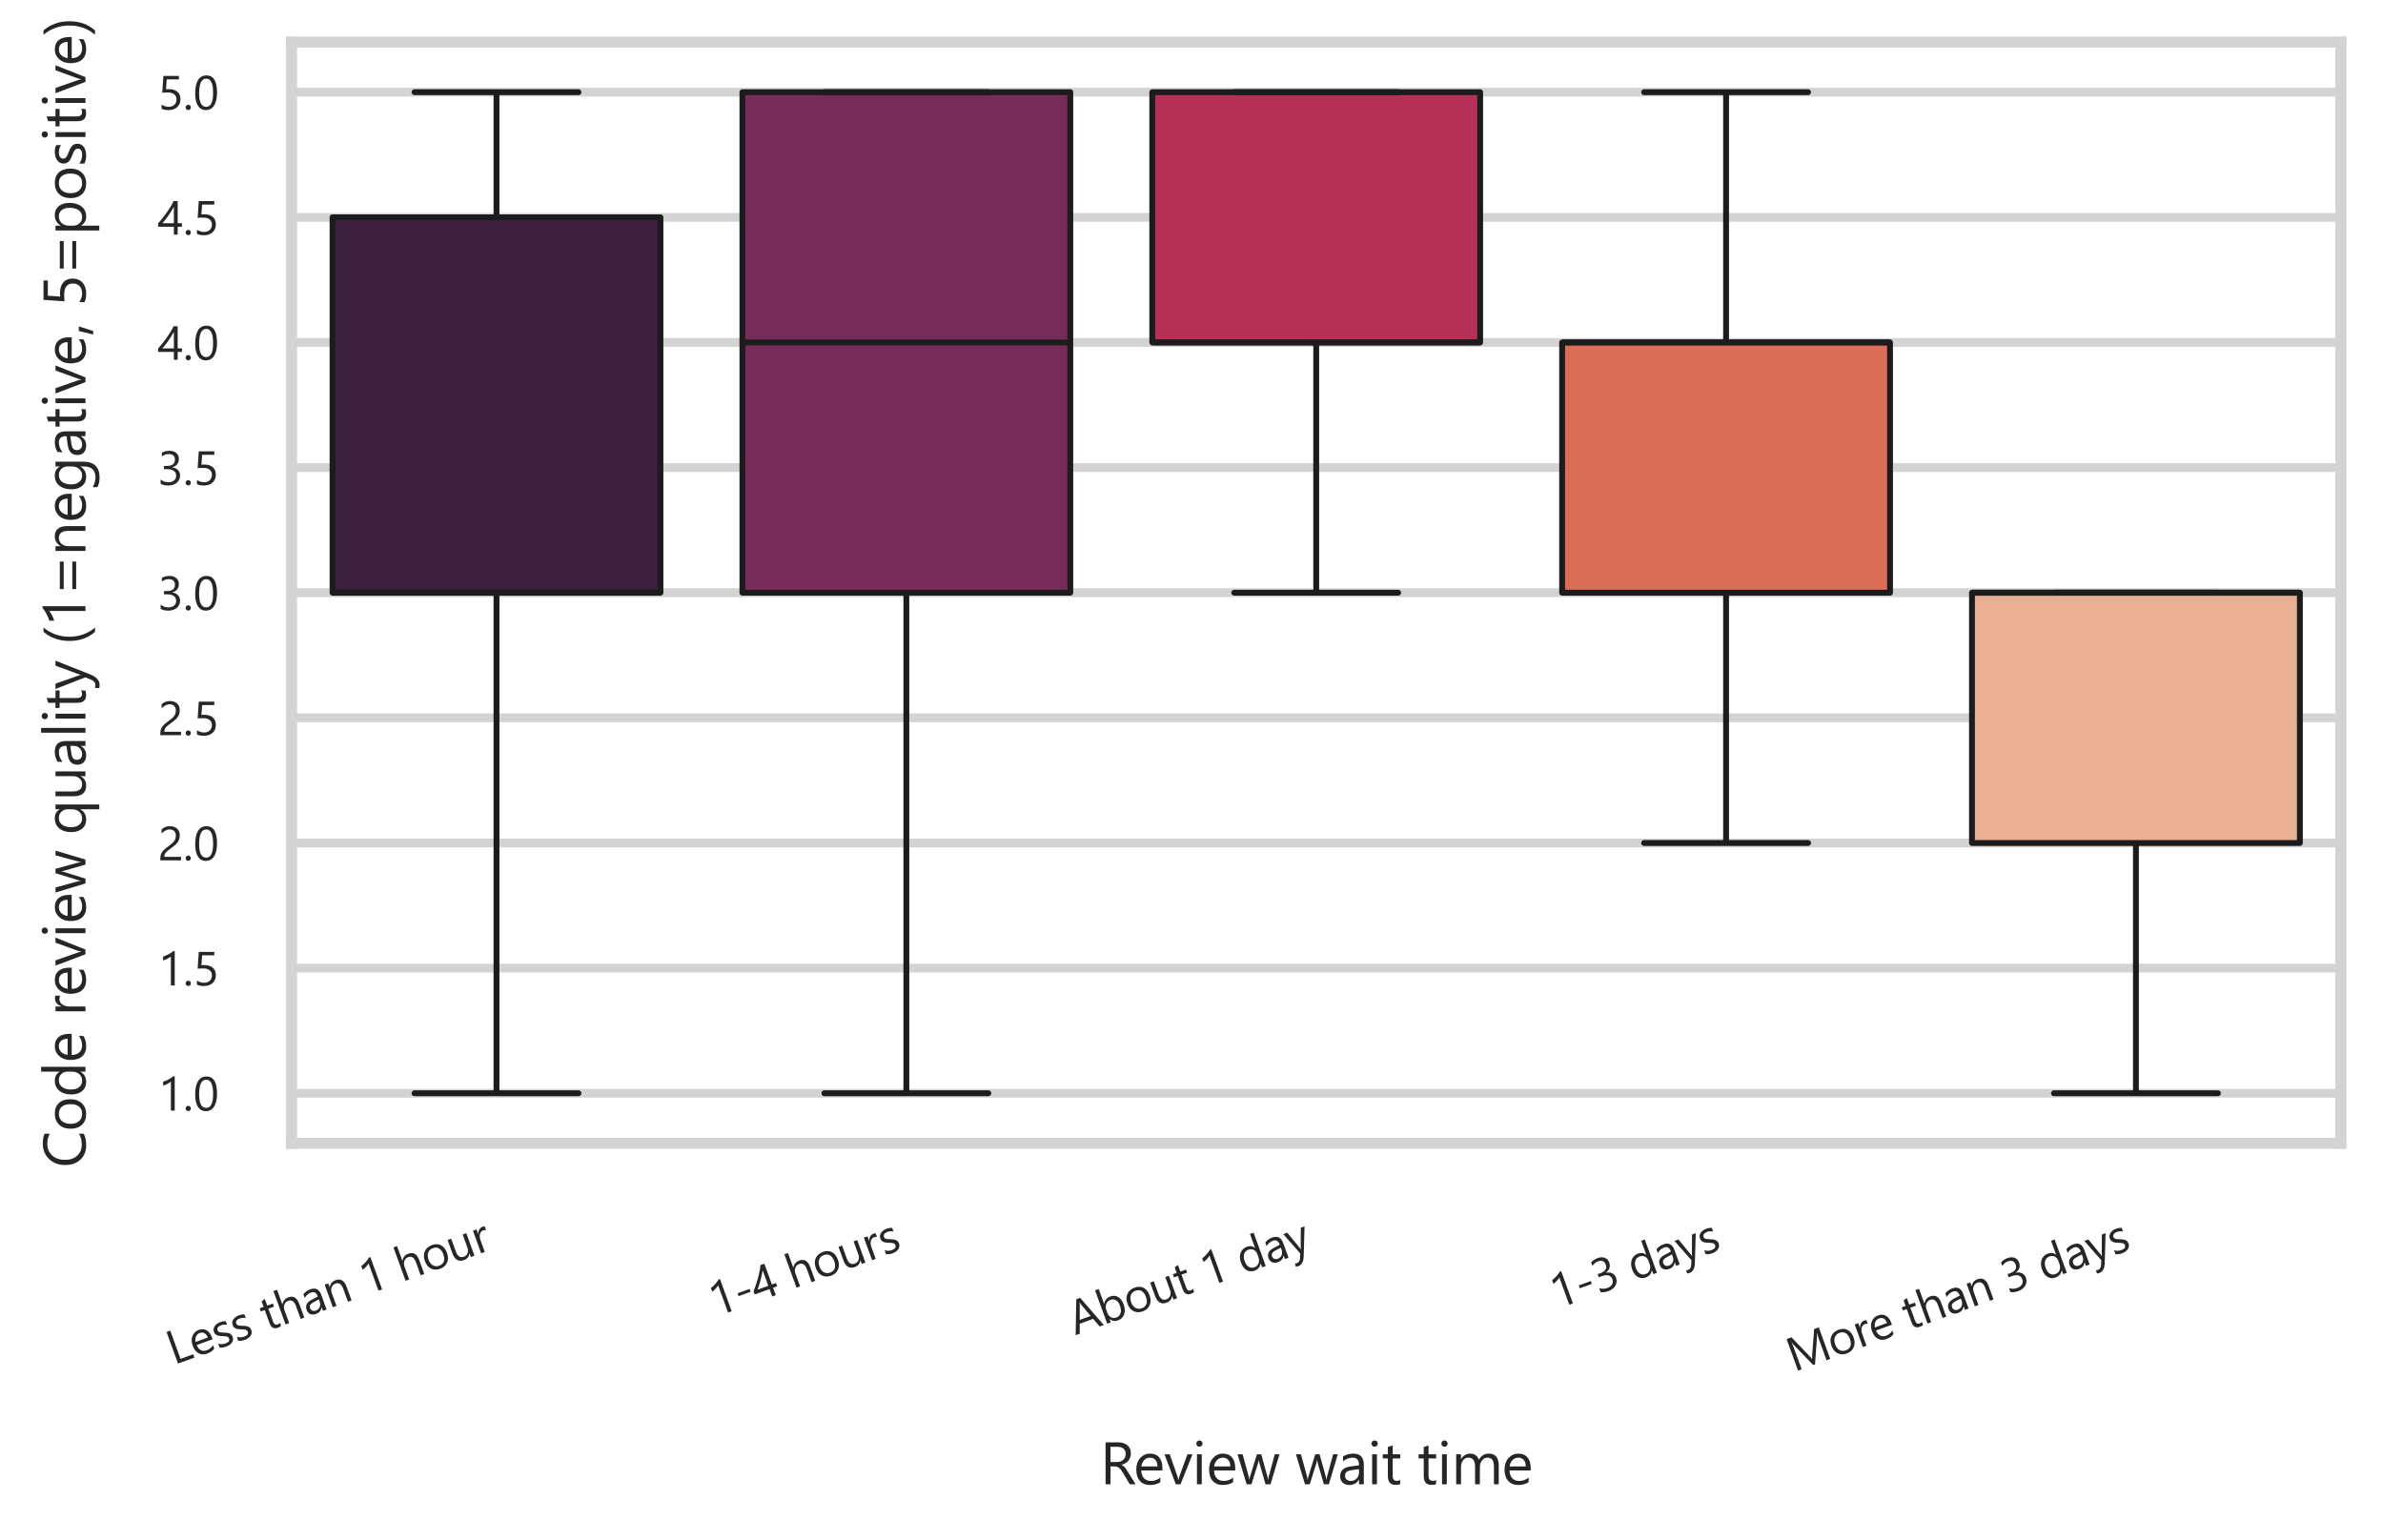 <?xml version="1.0" encoding="utf-8" standalone="no"?>
<!DOCTYPE svg PUBLIC "-//W3C//DTD SVG 1.1//EN"
  "http://www.w3.org/Graphics/SVG/1.1/DTD/svg11.dtd">
<svg xmlns:xlink="http://www.w3.org/1999/xlink" width="407.146pt" height="263.157pt" viewBox="0 0 407.146 263.157" xmlns="http://www.w3.org/2000/svg" version="1.1">
 <defs>
  <style type="text/css">*{stroke-linejoin: round; stroke-linecap: butt}</style>
 </defs>
 <g id="figure_1">
  <g id="patch_1">
   <path d="M 0 263.157 
L 407.146 263.157 
L 407.146 0 
L 0 0 
L 0 263.157 
z
" style="fill: none"/>
  </g>
  <g id="axes_1">
   <g id="patch_2">
    <path d="M 49.816 195.386 
L 399.946 195.386 
L 399.946 7.2 
L 49.816 7.2 
L 49.816 195.386 
z
" style="fill: none"/>
   </g>
   <g id="matplotlib.axis_1">
    <g id="xtick_1">
     <g id="text_1">
      <!-- Less than 1 hour -->
      <g style="fill: #262626" transform="translate(29.711 233.284) rotate(-20) scale(0.08 -0.08)">
       <defs>
        <path id="SegoeUI-4c" d="M 2913 0 
L 588 0 
L 588 4481 
L 1113 4481 
L 1113 475 
L 2913 475 
L 2913 0 
z
" transform="scale(0.016)"/>
        <path id="SegoeUI-65" d="M 3091 1472 
L 831 1472 
Q 844 938 1119 647 
Q 1394 356 1875 356 
Q 2416 356 2869 713 
L 2869 231 
Q 2447 -75 1753 -75 
Q 1075 -75 687 361 
Q 300 797 300 1588 
Q 300 2334 723 2804 
Q 1147 3275 1775 3275 
Q 2403 3275 2747 2869 
Q 3091 2463 3091 1741 
L 3091 1472 
z
M 2566 1906 
Q 2563 2350 2352 2597 
Q 2141 2844 1766 2844 
Q 1403 2844 1150 2584 
Q 897 2325 838 1906 
L 2566 1906 
z
" transform="scale(0.016)"/>
        <path id="SegoeUI-73" d="M 325 116 
L 325 666 
Q 744 356 1247 356 
Q 1922 356 1922 806 
Q 1922 934 1864 1023 
Q 1806 1113 1707 1181 
Q 1609 1250 1476 1304 
Q 1344 1359 1191 1419 
Q 978 1503 817 1589 
Q 656 1675 548 1783 
Q 441 1891 386 2028 
Q 331 2166 331 2350 
Q 331 2575 434 2748 
Q 538 2922 709 3039 
Q 881 3156 1101 3215 
Q 1322 3275 1556 3275 
Q 1972 3275 2300 3131 
L 2300 2613 
Q 1947 2844 1488 2844 
Q 1344 2844 1228 2811 
Q 1113 2778 1030 2718 
Q 947 2659 901 2576 
Q 856 2494 856 2394 
Q 856 2269 901 2184 
Q 947 2100 1034 2034 
Q 1122 1969 1247 1916 
Q 1372 1863 1531 1800 
Q 1744 1719 1912 1633 
Q 2081 1547 2200 1439 
Q 2319 1331 2383 1190 
Q 2447 1050 2447 856 
Q 2447 619 2342 444 
Q 2238 269 2063 153 
Q 1888 38 1659 -18 
Q 1431 -75 1181 -75 
Q 688 -75 325 116 
z
" transform="scale(0.016)"/>
        <path id="SegoeUI-20" transform="scale(0.016)"/>
        <path id="SegoeUI-74" d="M 2003 31 
Q 1822 -69 1525 -69 
Q 684 -69 684 869 
L 684 2763 
L 134 2763 
L 134 3200 
L 684 3200 
L 684 3981 
L 1197 4147 
L 1197 3200 
L 2003 3200 
L 2003 2763 
L 1197 2763 
L 1197 959 
Q 1197 638 1306 500 
Q 1416 363 1669 363 
Q 1863 363 2003 469 
L 2003 31 
z
" transform="scale(0.016)"/>
        <path id="SegoeUI-68" d="M 3175 0 
L 2663 0 
L 2663 1844 
Q 2663 2844 1919 2844 
Q 1544 2844 1287 2555 
Q 1031 2266 1031 1813 
L 1031 0 
L 519 0 
L 519 4738 
L 1031 4738 
L 1031 2669 
L 1044 2669 
Q 1413 3275 2094 3275 
Q 3175 3275 3175 1972 
L 3175 0 
z
" transform="scale(0.016)"/>
        <path id="SegoeUI-61" d="M 2809 0 
L 2297 0 
L 2297 500 
L 2284 500 
Q 1950 -75 1300 -75 
Q 822 -75 551 178 
Q 281 431 281 850 
Q 281 1747 1338 1894 
L 2297 2028 
Q 2297 2844 1638 2844 
Q 1059 2844 594 2450 
L 594 2975 
Q 1066 3275 1681 3275 
Q 2809 3275 2809 2081 
L 2809 0 
z
M 2297 1619 
L 1525 1513 
Q 1169 1463 987 1336 
Q 806 1209 806 888 
Q 806 653 973 504 
Q 1141 356 1419 356 
Q 1800 356 2048 623 
Q 2297 891 2297 1300 
L 2297 1619 
z
" transform="scale(0.016)"/>
        <path id="SegoeUI-6e" d="M 3175 0 
L 2663 0 
L 2663 1825 
Q 2663 2844 1919 2844 
Q 1534 2844 1282 2555 
Q 1031 2266 1031 1825 
L 1031 0 
L 519 0 
L 519 3200 
L 1031 3200 
L 1031 2669 
L 1044 2669 
Q 1406 3275 2094 3275 
Q 2619 3275 2897 2936 
Q 3175 2597 3175 1956 
L 3175 0 
z
" transform="scale(0.016)"/>
        <path id="SegoeUI-31" d="M 2263 0 
L 1750 0 
L 1750 3872 
Q 1691 3813 1577 3736 
Q 1463 3659 1320 3584 
Q 1178 3509 1020 3443 
Q 863 3378 713 3341 
L 713 3859 
Q 881 3906 1070 3986 
Q 1259 4066 1442 4164 
Q 1625 4263 1787 4370 
Q 1950 4478 2069 4581 
L 2263 4581 
L 2263 0 
z
" transform="scale(0.016)"/>
        <path id="SegoeUI-6f" d="M 1856 -75 
Q 1147 -75 723 373 
Q 300 822 300 1563 
Q 300 2369 740 2822 
Q 1181 3275 1931 3275 
Q 2647 3275 3048 2834 
Q 3450 2394 3450 1613 
Q 3450 847 3017 386 
Q 2584 -75 1856 -75 
z
M 1894 2844 
Q 1400 2844 1112 2508 
Q 825 2172 825 1581 
Q 825 1013 1115 684 
Q 1406 356 1894 356 
Q 2391 356 2658 678 
Q 2925 1000 2925 1594 
Q 2925 2194 2658 2519 
Q 2391 2844 1894 2844 
z
" transform="scale(0.016)"/>
        <path id="SegoeUI-75" d="M 3106 0 
L 2594 0 
L 2594 506 
L 2581 506 
Q 2263 -75 1594 -75 
Q 450 -75 450 1288 
L 450 3200 
L 959 3200 
L 959 1369 
Q 959 356 1734 356 
Q 2109 356 2351 632 
Q 2594 909 2594 1356 
L 2594 3200 
L 3106 3200 
L 3106 0 
z
" transform="scale(0.016)"/>
        <path id="SegoeUI-72" d="M 2188 2681 
Q 2053 2784 1800 2784 
Q 1472 2784 1251 2475 
Q 1031 2166 1031 1631 
L 1031 0 
L 519 0 
L 519 3200 
L 1031 3200 
L 1031 2541 
L 1044 2541 
Q 1153 2878 1378 3067 
Q 1603 3256 1881 3256 
Q 2081 3256 2188 3213 
L 2188 2681 
z
" transform="scale(0.016)"/>
       </defs>
       <use xlink:href="#SegoeUI-4c"/>
       <use xlink:href="#SegoeUI-65" x="47.07"/>
       <use xlink:href="#SegoeUI-73" x="99.365"/>
       <use xlink:href="#SegoeUI-73" x="141.797"/>
       <use xlink:href="#SegoeUI-20" x="184.229"/>
       <use xlink:href="#SegoeUI-74" x="211.621"/>
       <use xlink:href="#SegoeUI-68" x="245.508"/>
       <use xlink:href="#SegoeUI-61" x="302.1"/>
       <use xlink:href="#SegoeUI-6e" x="352.979"/>
       <use xlink:href="#SegoeUI-20" x="409.57"/>
       <use xlink:href="#SegoeUI-31" x="436.963"/>
       <use xlink:href="#SegoeUI-20" x="490.869"/>
       <use xlink:href="#SegoeUI-68" x="518.262"/>
       <use xlink:href="#SegoeUI-6f" x="574.854"/>
       <use xlink:href="#SegoeUI-75" x="633.447"/>
       <use xlink:href="#SegoeUI-72" x="690.039"/>
      </g>
     </g>
    </g>
    <g id="xtick_2">
     <g id="text_2">
      <!-- 1-4 hours -->
      <g style="fill: #262626" transform="translate(122.292 225.075) rotate(-20) scale(0.08 -0.08)">
       <defs>
        <path id="SegoeUI-2d" d="M 2156 1581 
L 450 1581 
L 450 1984 
L 2156 1984 
L 2156 1581 
z
" transform="scale(0.016)"/>
        <path id="SegoeUI-34" d="M 2656 4481 
L 2656 1522 
L 3231 1522 
L 3231 1053 
L 2656 1053 
L 2656 0 
L 2150 0 
L 2150 1053 
L 44 1053 
L 44 1497 
Q 338 1828 638 2204 
Q 938 2581 1211 2968 
Q 1484 3356 1717 3742 
Q 1950 4128 2109 4481 
L 2656 4481 
z
M 622 1522 
L 2150 1522 
L 2150 3716 
Q 1916 3306 1706 2984 
Q 1497 2663 1308 2400 
Q 1119 2138 947 1925 
Q 775 1713 622 1522 
z
" transform="scale(0.016)"/>
       </defs>
       <use xlink:href="#SegoeUI-31"/>
       <use xlink:href="#SegoeUI-2d" x="53.906"/>
       <use xlink:href="#SegoeUI-34" x="93.896"/>
       <use xlink:href="#SegoeUI-20" x="147.803"/>
       <use xlink:href="#SegoeUI-68" x="175.195"/>
       <use xlink:href="#SegoeUI-6f" x="231.787"/>
       <use xlink:href="#SegoeUI-75" x="290.381"/>
       <use xlink:href="#SegoeUI-72" x="346.973"/>
       <use xlink:href="#SegoeUI-73" x="382.363"/>
      </g>
     </g>
    </g>
    <g id="xtick_3">
     <g id="text_3">
      <!-- About 1 day -->
      <g style="fill: #262626" transform="translate(183.701 228.206) rotate(-20) scale(0.08 -0.08)">
       <defs>
        <path id="SegoeUI-41" d="M 4056 0 
L 3475 0 
L 3000 1256 
L 1100 1256 
L 653 0 
L 69 0 
L 1788 4481 
L 2331 4481 
L 4056 0 
z
M 2828 1728 
L 2125 3638 
Q 2091 3731 2056 3938 
L 2044 3938 
Q 2013 3747 1972 3638 
L 1275 1728 
L 2828 1728 
z
" transform="scale(0.016)"/>
        <path id="SegoeUI-62" d="M 1044 463 
L 1031 463 
L 1031 0 
L 519 0 
L 519 4738 
L 1031 4738 
L 1031 2638 
L 1044 2638 
Q 1422 3275 2150 3275 
Q 2766 3275 3114 2845 
Q 3463 2416 3463 1694 
Q 3463 891 3072 408 
Q 2681 -75 2003 -75 
Q 1369 -75 1044 463 
z
M 1031 1753 
L 1031 1306 
Q 1031 909 1289 632 
Q 1547 356 1944 356 
Q 2409 356 2673 712 
Q 2938 1069 2938 1703 
Q 2938 2238 2691 2541 
Q 2444 2844 2022 2844 
Q 1575 2844 1303 2533 
Q 1031 2222 1031 1753 
z
" transform="scale(0.016)"/>
        <path id="SegoeUI-64" d="M 3250 0 
L 2738 0 
L 2738 544 
L 2725 544 
Q 2369 -75 1625 -75 
Q 1022 -75 661 354 
Q 300 784 300 1525 
Q 300 2319 700 2797 
Q 1100 3275 1766 3275 
Q 2425 3275 2725 2756 
L 2738 2756 
L 2738 4738 
L 3250 4738 
L 3250 0 
z
M 2738 1447 
L 2738 1919 
Q 2738 2306 2481 2575 
Q 2225 2844 1831 2844 
Q 1363 2844 1094 2500 
Q 825 2156 825 1550 
Q 825 997 1083 676 
Q 1341 356 1775 356 
Q 2203 356 2470 665 
Q 2738 975 2738 1447 
z
" transform="scale(0.016)"/>
        <path id="SegoeUI-79" d="M 3066 3200 
L 1594 -513 
Q 1200 -1506 488 -1506 
Q 288 -1506 153 -1466 
L 153 -1006 
Q 319 -1063 456 -1063 
Q 844 -1063 1038 -600 
L 1294 6 
L 44 3200 
L 613 3200 
L 1478 738 
Q 1494 691 1544 494 
L 1563 494 
Q 1578 569 1625 731 
L 2534 3200 
L 3066 3200 
z
" transform="scale(0.016)"/>
       </defs>
       <use xlink:href="#SegoeUI-41"/>
       <use xlink:href="#SegoeUI-62" x="64.502"/>
       <use xlink:href="#SegoeUI-6f" x="123.291"/>
       <use xlink:href="#SegoeUI-75" x="181.885"/>
       <use xlink:href="#SegoeUI-74" x="238.477"/>
       <use xlink:href="#SegoeUI-20" x="272.363"/>
       <use xlink:href="#SegoeUI-31" x="299.756"/>
       <use xlink:href="#SegoeUI-20" x="353.662"/>
       <use xlink:href="#SegoeUI-64" x="381.055"/>
       <use xlink:href="#SegoeUI-61" x="439.941"/>
       <use xlink:href="#SegoeUI-79" x="490.82"/>
      </g>
     </g>
    </g>
    <g id="xtick_4">
     <g id="text_4">
      <!-- 1-3 days -->
      <g style="fill: #262626" transform="translate(266.014 223.734) rotate(-20) scale(0.08 -0.08)">
       <defs>
        <path id="SegoeUI-33" d="M 2978 1269 
Q 2978 966 2864 717 
Q 2750 469 2542 292 
Q 2334 116 2043 19 
Q 1753 -78 1403 -78 
Q 763 -78 384 166 
L 384 716 
Q 838 359 1422 359 
Q 1656 359 1845 418 
Q 2034 478 2170 590 
Q 2306 703 2379 862 
Q 2453 1022 2453 1222 
Q 2453 2100 1203 2100 
L 831 2100 
L 831 2534 
L 1184 2534 
Q 2291 2534 2291 3359 
Q 2291 4122 1447 4122 
Q 972 4122 556 3803 
L 556 4300 
Q 984 4556 1575 4556 
Q 1856 4556 2084 4478 
Q 2313 4400 2475 4259 
Q 2638 4119 2727 3922 
Q 2816 3725 2816 3488 
Q 2816 2603 1922 2350 
L 1922 2338 
Q 2150 2313 2344 2227 
Q 2538 2141 2678 2003 
Q 2819 1866 2898 1680 
Q 2978 1494 2978 1269 
z
" transform="scale(0.016)"/>
       </defs>
       <use xlink:href="#SegoeUI-31"/>
       <use xlink:href="#SegoeUI-2d" x="53.906"/>
       <use xlink:href="#SegoeUI-33" x="93.896"/>
       <use xlink:href="#SegoeUI-20" x="147.803"/>
       <use xlink:href="#SegoeUI-64" x="175.195"/>
       <use xlink:href="#SegoeUI-61" x="234.082"/>
       <use xlink:href="#SegoeUI-79" x="284.961"/>
       <use xlink:href="#SegoeUI-73" x="333.35"/>
      </g>
     </g>
    </g>
    <g id="xtick_5">
     <g id="text_5">
      <!-- More than 3 days -->
      <g style="fill: #262626" transform="translate(306.502 234.485) rotate(-20) scale(0.08 -0.08)">
       <defs>
        <path id="SegoeUI-4d" d="M 5156 0 
L 4634 0 
L 4634 3006 
Q 4634 3363 4678 3878 
L 4666 3878 
Q 4591 3575 4531 3444 
L 3000 0 
L 2744 0 
L 1216 3419 
Q 1150 3569 1081 3878 
L 1069 3878 
Q 1094 3609 1094 3000 
L 1094 0 
L 588 0 
L 588 4481 
L 1281 4481 
L 2656 1356 
Q 2816 997 2863 819 
L 2881 819 
Q 3016 1188 3097 1369 
L 4500 4481 
L 5156 4481 
L 5156 0 
z
" transform="scale(0.016)"/>
       </defs>
       <use xlink:href="#SegoeUI-4d"/>
       <use xlink:href="#SegoeUI-6f" x="89.795"/>
       <use xlink:href="#SegoeUI-72" x="148.389"/>
       <use xlink:href="#SegoeUI-65" x="181.779"/>
       <use xlink:href="#SegoeUI-20" x="234.074"/>
       <use xlink:href="#SegoeUI-74" x="261.467"/>
       <use xlink:href="#SegoeUI-68" x="295.354"/>
       <use xlink:href="#SegoeUI-61" x="351.945"/>
       <use xlink:href="#SegoeUI-6e" x="402.824"/>
       <use xlink:href="#SegoeUI-20" x="459.416"/>
       <use xlink:href="#SegoeUI-33" x="486.809"/>
       <use xlink:href="#SegoeUI-20" x="540.715"/>
       <use xlink:href="#SegoeUI-64" x="568.107"/>
       <use xlink:href="#SegoeUI-61" x="626.994"/>
       <use xlink:href="#SegoeUI-79" x="677.873"/>
       <use xlink:href="#SegoeUI-73" x="726.262"/>
      </g>
     </g>
    </g>
    <g id="text_6">
     <!-- Review wait time -->
     <g style="fill: #262626" transform="translate(187.95 253.657) scale(0.1 -0.1)">
      <defs>
       <path id="SegoeUI-52" d="M 3800 0 
L 3175 0 
L 2425 1256 
Q 2322 1431 2225 1554 
Q 2128 1678 2026 1756 
Q 1925 1834 1808 1870 
Q 1691 1906 1544 1906 
L 1113 1906 
L 1113 0 
L 588 0 
L 588 4481 
L 1925 4481 
Q 2219 4481 2467 4407 
Q 2716 4334 2898 4184 
Q 3081 4034 3184 3811 
Q 3288 3588 3288 3288 
Q 3288 3053 3217 2858 
Q 3147 2663 3017 2509 
Q 2888 2356 2705 2248 
Q 2522 2141 2294 2081 
L 2294 2069 
Q 2406 2019 2489 1955 
Q 2572 1891 2647 1803 
Q 2722 1716 2795 1605 
Q 2869 1494 2959 1347 
L 3800 0 
z
M 1113 4006 
L 1113 2381 
L 1825 2381 
Q 2022 2381 2189 2440 
Q 2356 2500 2478 2611 
Q 2600 2722 2669 2883 
Q 2738 3044 2738 3244 
Q 2738 3603 2505 3804 
Q 2272 4006 1831 4006 
L 1113 4006 
z
" transform="scale(0.016)"/>
       <path id="SegoeUI-76" d="M 3034 3200 
L 1759 0 
L 1256 0 
L 44 3200 
L 606 3200 
L 1419 875 
Q 1509 619 1531 428 
L 1544 428 
Q 1575 669 1644 863 
L 2494 3200 
L 3034 3200 
z
" transform="scale(0.016)"/>
       <path id="SegoeUI-69" d="M 781 4013 
Q 644 4013 547 4106 
Q 450 4200 450 4344 
Q 450 4488 547 4583 
Q 644 4678 781 4678 
Q 922 4678 1020 4583 
Q 1119 4488 1119 4344 
Q 1119 4206 1020 4109 
Q 922 4013 781 4013 
z
M 1031 0 
L 519 0 
L 519 3200 
L 1031 3200 
L 1031 0 
z
" transform="scale(0.016)"/>
       <path id="SegoeUI-77" d="M 4550 3200 
L 3591 0 
L 3059 0 
L 2400 2291 
Q 2363 2422 2350 2588 
L 2338 2588 
Q 2328 2475 2272 2297 
L 1556 0 
L 1044 0 
L 75 3200 
L 613 3200 
L 1275 794 
Q 1306 684 1319 506 
L 1344 506 
Q 1353 644 1400 800 
L 2138 3200 
L 2606 3200 
L 3269 788 
Q 3300 672 3316 500 
L 3341 500 
Q 3347 622 3394 788 
L 4044 3200 
L 4550 3200 
z
" transform="scale(0.016)"/>
       <path id="SegoeUI-6d" d="M 5063 0 
L 4550 0 
L 4550 1838 
Q 4550 2369 4386 2606 
Q 4222 2844 3834 2844 
Q 3506 2844 3276 2544 
Q 3047 2244 3047 1825 
L 3047 0 
L 2534 0 
L 2534 1900 
Q 2534 2844 1806 2844 
Q 1469 2844 1250 2561 
Q 1031 2278 1031 1825 
L 1031 0 
L 519 0 
L 519 3200 
L 1031 3200 
L 1031 2694 
L 1044 2694 
Q 1384 3275 2038 3275 
Q 2366 3275 2609 3092 
Q 2853 2909 2944 2613 
Q 3300 3275 4006 3275 
Q 5063 3275 5063 1972 
L 5063 0 
z
" transform="scale(0.016)"/>
      </defs>
      <use xlink:href="#SegoeUI-52"/>
      <use xlink:href="#SegoeUI-65" x="57.064"/>
      <use xlink:href="#SegoeUI-76" x="109.359"/>
      <use xlink:href="#SegoeUI-69" x="157.26"/>
      <use xlink:href="#SegoeUI-65" x="181.479"/>
      <use xlink:href="#SegoeUI-77" x="233.773"/>
      <use xlink:href="#SegoeUI-20" x="306.039"/>
      <use xlink:href="#SegoeUI-77" x="333.432"/>
      <use xlink:href="#SegoeUI-61" x="405.697"/>
      <use xlink:href="#SegoeUI-69" x="456.576"/>
      <use xlink:href="#SegoeUI-74" x="480.795"/>
      <use xlink:href="#SegoeUI-20" x="514.682"/>
      <use xlink:href="#SegoeUI-74" x="542.074"/>
      <use xlink:href="#SegoeUI-69" x="575.961"/>
      <use xlink:href="#SegoeUI-6d" x="600.18"/>
      <use xlink:href="#SegoeUI-65" x="686.312"/>
     </g>
    </g>
   </g>
   <g id="matplotlib.axis_2">
    <g id="ytick_1">
     <g id="line2d_1">
      <path d="M 49.816 186.832 
L 399.946 186.832 
" clip-path="url(#pc7db875bc1)" style="fill: none; stroke: #d3d3d3; stroke-width: 1.5; stroke-linecap: round"/>
     </g>
     <g id="text_7">
      <!-- 1.0 -->
      <g style="fill: #262626" transform="translate(26.956 189.794) scale(0.08 -0.08)">
       <defs>
        <path id="SegoeUI-2e" d="M 697 -69 
Q 553 -69 451 34 
Q 350 138 350 281 
Q 350 425 451 529 
Q 553 634 697 634 
Q 844 634 947 529 
Q 1050 425 1050 281 
Q 1050 138 947 34 
Q 844 -69 697 -69 
z
" transform="scale(0.016)"/>
        <path id="SegoeUI-30" d="M 3188 2259 
Q 3188 1697 3086 1262 
Q 2984 828 2792 529 
Q 2600 231 2320 76 
Q 2041 -78 1684 -78 
Q 1347 -78 1083 70 
Q 819 219 637 503 
Q 456 788 362 1202 
Q 269 1616 269 2150 
Q 269 2738 367 3188 
Q 466 3638 656 3942 
Q 847 4247 1130 4401 
Q 1413 4556 1778 4556 
Q 3188 4556 3188 2259 
z
M 2663 2209 
Q 2663 4122 1753 4122 
Q 794 4122 794 2175 
Q 794 359 1734 359 
Q 2663 359 2663 2209 
z
" transform="scale(0.016)"/>
       </defs>
       <use xlink:href="#SegoeUI-31"/>
       <use xlink:href="#SegoeUI-2e" x="53.906"/>
       <use xlink:href="#SegoeUI-30" x="75.586"/>
      </g>
     </g>
    </g>
    <g id="ytick_2">
     <g id="line2d_2">
      <path d="M 49.816 165.448 
L 399.946 165.448 
" clip-path="url(#pc7db875bc1)" style="fill: none; stroke: #d3d3d3; stroke-width: 1.5; stroke-linecap: round"/>
     </g>
     <g id="text_8">
      <!-- 1.5 -->
      <g style="fill: #262626" transform="translate(26.956 168.409) scale(0.08 -0.08)">
       <defs>
        <path id="SegoeUI-35" d="M 3028 1369 
Q 3028 1041 2915 775 
Q 2803 509 2595 318 
Q 2388 128 2094 25 
Q 1800 -78 1441 -78 
Q 816 -78 513 109 
L 513 653 
Q 969 359 1447 359 
Q 1691 359 1886 431 
Q 2081 503 2218 631 
Q 2356 759 2429 940 
Q 2503 1122 2503 1338 
Q 2503 1775 2209 2023 
Q 1916 2272 1356 2272 
Q 1266 2272 1166 2269 
Q 1066 2266 966 2261 
Q 866 2256 770 2250 
Q 675 2244 597 2234 
L 750 4481 
L 2822 4481 
L 2822 4019 
L 1194 4019 
L 1103 2703 
Q 1203 2709 1315 2714 
Q 1428 2719 1516 2719 
Q 1872 2719 2153 2625 
Q 2434 2531 2629 2357 
Q 2825 2184 2926 1932 
Q 3028 1681 3028 1369 
z
" transform="scale(0.016)"/>
       </defs>
       <use xlink:href="#SegoeUI-31"/>
       <use xlink:href="#SegoeUI-2e" x="53.906"/>
       <use xlink:href="#SegoeUI-35" x="75.586"/>
      </g>
     </g>
    </g>
    <g id="ytick_3">
     <g id="line2d_3">
      <path d="M 49.816 144.063 
L 399.946 144.063 
" clip-path="url(#pc7db875bc1)" style="fill: none; stroke: #d3d3d3; stroke-width: 1.5; stroke-linecap: round"/>
     </g>
     <g id="text_9">
      <!-- 2.0 -->
      <g style="fill: #262626" transform="translate(26.956 147.024) scale(0.08 -0.08)">
       <defs>
        <path id="SegoeUI-32" d="M 2413 3306 
Q 2413 3513 2348 3666 
Q 2284 3819 2173 3920 
Q 2063 4022 1913 4072 
Q 1763 4122 1588 4122 
Q 1438 4122 1294 4081 
Q 1150 4041 1014 3969 
Q 878 3897 751 3797 
Q 625 3697 516 3575 
L 516 4125 
Q 731 4334 998 4445 
Q 1266 4556 1650 4556 
Q 1925 4556 2159 4476 
Q 2394 4397 2566 4244 
Q 2738 4091 2836 3866 
Q 2934 3641 2934 3350 
Q 2934 3084 2873 2868 
Q 2813 2653 2689 2462 
Q 2566 2272 2378 2097 
Q 2191 1922 1938 1741 
Q 1622 1516 1417 1356 
Q 1213 1197 1092 1058 
Q 972 919 923 780 
Q 875 641 875 459 
L 3106 459 
L 3106 0 
L 341 0 
L 341 222 
Q 341 509 403 728 
Q 466 947 609 1144 
Q 753 1341 986 1537 
Q 1219 1734 1556 1981 
Q 1800 2156 1964 2315 
Q 2128 2475 2228 2634 
Q 2328 2794 2370 2958 
Q 2413 3122 2413 3306 
z
" transform="scale(0.016)"/>
       </defs>
       <use xlink:href="#SegoeUI-32"/>
       <use xlink:href="#SegoeUI-2e" x="53.906"/>
       <use xlink:href="#SegoeUI-30" x="75.586"/>
      </g>
     </g>
    </g>
    <g id="ytick_4">
     <g id="line2d_4">
      <path d="M 49.816 122.678 
L 399.946 122.678 
" clip-path="url(#pc7db875bc1)" style="fill: none; stroke: #d3d3d3; stroke-width: 1.5; stroke-linecap: round"/>
     </g>
     <g id="text_10">
      <!-- 2.5 -->
      <g style="fill: #262626" transform="translate(26.956 125.639) scale(0.08 -0.08)">
       <use xlink:href="#SegoeUI-32"/>
       <use xlink:href="#SegoeUI-2e" x="53.906"/>
       <use xlink:href="#SegoeUI-35" x="75.586"/>
      </g>
     </g>
    </g>
    <g id="ytick_5">
     <g id="line2d_5">
      <path d="M 49.816 101.293 
L 399.946 101.293 
" clip-path="url(#pc7db875bc1)" style="fill: none; stroke: #d3d3d3; stroke-width: 1.5; stroke-linecap: round"/>
     </g>
     <g id="text_11">
      <!-- 3.0 -->
      <g style="fill: #262626" transform="translate(26.956 104.254) scale(0.08 -0.08)">
       <use xlink:href="#SegoeUI-33"/>
       <use xlink:href="#SegoeUI-2e" x="53.906"/>
       <use xlink:href="#SegoeUI-30" x="75.586"/>
      </g>
     </g>
    </g>
    <g id="ytick_6">
     <g id="line2d_6">
      <path d="M 49.816 79.908 
L 399.946 79.908 
" clip-path="url(#pc7db875bc1)" style="fill: none; stroke: #d3d3d3; stroke-width: 1.5; stroke-linecap: round"/>
     </g>
     <g id="text_12">
      <!-- 3.5 -->
      <g style="fill: #262626" transform="translate(26.956 82.87) scale(0.08 -0.08)">
       <use xlink:href="#SegoeUI-33"/>
       <use xlink:href="#SegoeUI-2e" x="53.906"/>
       <use xlink:href="#SegoeUI-35" x="75.586"/>
      </g>
     </g>
    </g>
    <g id="ytick_7">
     <g id="line2d_7">
      <path d="M 49.816 58.524 
L 399.946 58.524 
" clip-path="url(#pc7db875bc1)" style="fill: none; stroke: #d3d3d3; stroke-width: 1.5; stroke-linecap: round"/>
     </g>
     <g id="text_13">
      <!-- 4.0 -->
      <g style="fill: #262626" transform="translate(26.956 61.485) scale(0.08 -0.08)">
       <use xlink:href="#SegoeUI-34"/>
       <use xlink:href="#SegoeUI-2e" x="53.906"/>
       <use xlink:href="#SegoeUI-30" x="75.586"/>
      </g>
     </g>
    </g>
    <g id="ytick_8">
     <g id="line2d_8">
      <path d="M 49.816 37.139 
L 399.946 37.139 
" clip-path="url(#pc7db875bc1)" style="fill: none; stroke: #d3d3d3; stroke-width: 1.5; stroke-linecap: round"/>
     </g>
     <g id="text_14">
      <!-- 4.5 -->
      <g style="fill: #262626" transform="translate(26.956 40.1) scale(0.08 -0.08)">
       <use xlink:href="#SegoeUI-34"/>
       <use xlink:href="#SegoeUI-2e" x="53.906"/>
       <use xlink:href="#SegoeUI-35" x="75.586"/>
      </g>
     </g>
    </g>
    <g id="ytick_9">
     <g id="line2d_9">
      <path d="M 49.816 15.754 
L 399.946 15.754 
" clip-path="url(#pc7db875bc1)" style="fill: none; stroke: #d3d3d3; stroke-width: 1.5; stroke-linecap: round"/>
     </g>
     <g id="text_15">
      <!-- 5.0 -->
      <g style="fill: #262626" transform="translate(26.956 18.715) scale(0.08 -0.08)">
       <use xlink:href="#SegoeUI-35"/>
       <use xlink:href="#SegoeUI-2e" x="53.906"/>
       <use xlink:href="#SegoeUI-30" x="75.586"/>
      </g>
     </g>
    </g>
    <g id="text_16">
     <!-- Code review quality (1=negative, 5=positive) -->
     <g style="fill: #262626" transform="translate(14.603 199.566) rotate(-90) scale(0.1 -0.1)">
      <defs>
       <path id="SegoeUI-43" d="M 3638 188 
Q 3141 -75 2400 -75 
Q 1444 -75 869 540 
Q 294 1156 294 2156 
Q 294 3231 941 3893 
Q 1588 4556 2581 4556 
Q 3219 4556 3638 4372 
L 3638 3813 
Q 3156 4081 2575 4081 
Q 1803 4081 1323 3565 
Q 844 3050 844 2188 
Q 844 1369 1292 883 
Q 1741 397 2469 397 
Q 3144 397 3638 697 
L 3638 188 
z
" transform="scale(0.016)"/>
       <path id="SegoeUI-71" d="M 3250 -1472 
L 2738 -1472 
L 2738 550 
L 2725 550 
Q 2391 -75 1631 -75 
Q 1028 -75 664 354 
Q 300 784 300 1525 
Q 300 2322 700 2798 
Q 1100 3275 1775 3275 
Q 2431 3275 2725 2756 
L 2738 2756 
L 2738 3200 
L 3250 3200 
L 3250 -1472 
z
M 2738 1441 
L 2738 1906 
Q 2738 2300 2480 2572 
Q 2222 2844 1825 2844 
Q 1363 2844 1094 2501 
Q 825 2159 825 1538 
Q 825 984 1084 670 
Q 1344 356 1753 356 
Q 2203 356 2470 664 
Q 2738 972 2738 1441 
z
" transform="scale(0.016)"/>
       <path id="SegoeUI-6c" d="M 1031 0 
L 519 0 
L 519 4738 
L 1031 4738 
L 1031 0 
z
" transform="scale(0.016)"/>
       <path id="SegoeUI-28" d="M 1863 -1019 
L 1406 -1019 
Q 438 88 438 1709 
Q 438 3338 1406 4481 
L 1869 4481 
Q 888 3294 888 1716 
Q 888 150 1863 -1019 
z
" transform="scale(0.016)"/>
       <path id="SegoeUI-3d" d="M 3663 2325 
L 725 2325 
L 725 2738 
L 3663 2738 
L 3663 2325 
z
M 3663 994 
L 725 994 
L 725 1406 
L 3663 1406 
L 3663 994 
z
" transform="scale(0.016)"/>
       <path id="SegoeUI-67" d="M 3250 256 
Q 3250 -1506 1563 -1506 
Q 969 -1506 525 -1281 
L 525 -769 
Q 1066 -1069 1556 -1069 
Q 2738 -1069 2738 188 
L 2738 538 
L 2725 538 
Q 2359 -75 1625 -75 
Q 1028 -75 664 351 
Q 300 778 300 1497 
Q 300 2313 692 2794 
Q 1084 3275 1766 3275 
Q 2413 3275 2725 2756 
L 2738 2756 
L 2738 3200 
L 3250 3200 
L 3250 256 
z
M 2738 1447 
L 2738 1919 
Q 2738 2300 2480 2572 
Q 2222 2844 1838 2844 
Q 1363 2844 1094 2498 
Q 825 2153 825 1531 
Q 825 997 1083 676 
Q 1341 356 1766 356 
Q 2197 356 2467 662 
Q 2738 969 2738 1447 
z
" transform="scale(0.016)"/>
       <path id="SegoeUI-2c" d="M 988 713 
L 488 -825 
L 122 -825 
L 488 713 
L 988 713 
z
" transform="scale(0.016)"/>
       <path id="SegoeUI-70" d="M 1044 463 
L 1031 463 
L 1031 -1472 
L 519 -1472 
L 519 3200 
L 1031 3200 
L 1031 2638 
L 1044 2638 
Q 1422 3275 2150 3275 
Q 2769 3275 3116 2845 
Q 3463 2416 3463 1694 
Q 3463 891 3072 408 
Q 2681 -75 2003 -75 
Q 1381 -75 1044 463 
z
M 1031 1753 
L 1031 1306 
Q 1031 909 1289 632 
Q 1547 356 1944 356 
Q 2409 356 2673 712 
Q 2938 1069 2938 1703 
Q 2938 2238 2691 2541 
Q 2444 2844 2022 2844 
Q 1575 2844 1303 2533 
Q 1031 2222 1031 1753 
z
" transform="scale(0.016)"/>
       <path id="SegoeUI-29" d="M 531 -1019 
L 75 -1019 
Q 1050 150 1050 1716 
Q 1050 3294 69 4481 
L 531 4481 
Q 1506 3338 1506 1709 
Q 1506 88 531 -1019 
z
" transform="scale(0.016)"/>
      </defs>
      <use xlink:href="#SegoeUI-43"/>
      <use xlink:href="#SegoeUI-6f" x="61.914"/>
      <use xlink:href="#SegoeUI-64" x="120.508"/>
      <use xlink:href="#SegoeUI-65" x="179.395"/>
      <use xlink:href="#SegoeUI-20" x="231.689"/>
      <use xlink:href="#SegoeUI-72" x="259.082"/>
      <use xlink:href="#SegoeUI-65" x="292.473"/>
      <use xlink:href="#SegoeUI-76" x="344.768"/>
      <use xlink:href="#SegoeUI-69" x="392.668"/>
      <use xlink:href="#SegoeUI-65" x="416.887"/>
      <use xlink:href="#SegoeUI-77" x="469.182"/>
      <use xlink:href="#SegoeUI-20" x="541.447"/>
      <use xlink:href="#SegoeUI-71" x="568.84"/>
      <use xlink:href="#SegoeUI-75" x="627.727"/>
      <use xlink:href="#SegoeUI-61" x="684.318"/>
      <use xlink:href="#SegoeUI-6c" x="735.197"/>
      <use xlink:href="#SegoeUI-69" x="759.416"/>
      <use xlink:href="#SegoeUI-74" x="783.635"/>
      <use xlink:href="#SegoeUI-79" x="817.521"/>
      <use xlink:href="#SegoeUI-20" x="865.91"/>
      <use xlink:href="#SegoeUI-28" x="893.303"/>
      <use xlink:href="#SegoeUI-31" x="923.479"/>
      <use xlink:href="#SegoeUI-3d" x="977.385"/>
      <use xlink:href="#SegoeUI-6e" x="1045.793"/>
      <use xlink:href="#SegoeUI-65" x="1102.385"/>
      <use xlink:href="#SegoeUI-67" x="1154.68"/>
      <use xlink:href="#SegoeUI-61" x="1213.566"/>
      <use xlink:href="#SegoeUI-74" x="1264.445"/>
      <use xlink:href="#SegoeUI-69" x="1298.332"/>
      <use xlink:href="#SegoeUI-76" x="1322.551"/>
      <use xlink:href="#SegoeUI-65" x="1369.826"/>
      <use xlink:href="#SegoeUI-2c" x="1422.121"/>
      <use xlink:href="#SegoeUI-20" x="1443.801"/>
      <use xlink:href="#SegoeUI-35" x="1471.193"/>
      <use xlink:href="#SegoeUI-3d" x="1525.1"/>
      <use xlink:href="#SegoeUI-70" x="1593.508"/>
      <use xlink:href="#SegoeUI-6f" x="1652.297"/>
      <use xlink:href="#SegoeUI-73" x="1710.891"/>
      <use xlink:href="#SegoeUI-69" x="1753.322"/>
      <use xlink:href="#SegoeUI-74" x="1777.541"/>
      <use xlink:href="#SegoeUI-69" x="1811.428"/>
      <use xlink:href="#SegoeUI-76" x="1835.646"/>
      <use xlink:href="#SegoeUI-65" x="1882.922"/>
      <use xlink:href="#SegoeUI-29" x="1935.217"/>
     </g>
    </g>
   </g>
   <g id="patch_3">
    <path d="M 56.819 101.293 
L 112.84 101.293 
L 112.84 37.139 
L 56.819 37.139 
L 56.819 101.293 
z
" clip-path="url(#pc7db875bc1)" style="fill: #3b203e; stroke: #1c1c1c; stroke-linejoin: miter"/>
   </g>
   <g id="line2d_10">
    <path d="M 84.829 101.293 
L 84.829 186.832 
" clip-path="url(#pc7db875bc1)" style="fill: none; stroke: #1c1c1c"/>
   </g>
   <g id="line2d_11">
    <path d="M 84.829 37.139 
L 84.829 15.754 
" clip-path="url(#pc7db875bc1)" style="fill: none; stroke: #1c1c1c"/>
   </g>
   <g id="line2d_12">
    <path d="M 70.824 186.832 
L 98.834 186.832 
" clip-path="url(#pc7db875bc1)" style="fill: none; stroke: #1c1c1c; stroke-linecap: round"/>
   </g>
   <g id="line2d_13">
    <path d="M 70.824 15.754 
L 98.834 15.754 
" clip-path="url(#pc7db875bc1)" style="fill: none; stroke: #1c1c1c; stroke-linecap: round"/>
   </g>
   <g id="line2d_14"/>
   <g id="patch_4">
    <path d="M 126.845 101.293 
L 182.866 101.293 
L 182.866 15.754 
L 126.845 15.754 
L 126.845 101.293 
z
" clip-path="url(#pc7db875bc1)" style="fill: #772b58; stroke: #1c1c1c; stroke-linejoin: miter"/>
   </g>
   <g id="line2d_15">
    <path d="M 154.855 101.293 
L 154.855 186.832 
" clip-path="url(#pc7db875bc1)" style="fill: none; stroke: #1c1c1c"/>
   </g>
   <g id="line2d_16">
    <path d="M 154.855 15.754 
L 154.855 15.754 
" clip-path="url(#pc7db875bc1)" style="fill: none; stroke: #1c1c1c"/>
   </g>
   <g id="line2d_17">
    <path d="M 140.85 186.832 
L 168.86 186.832 
" clip-path="url(#pc7db875bc1)" style="fill: none; stroke: #1c1c1c; stroke-linecap: round"/>
   </g>
   <g id="line2d_18">
    <path d="M 140.85 15.754 
L 168.86 15.754 
" clip-path="url(#pc7db875bc1)" style="fill: none; stroke: #1c1c1c; stroke-linecap: round"/>
   </g>
   <g id="line2d_19"/>
   <g id="patch_5">
    <path d="M 196.871 58.524 
L 252.892 58.524 
L 252.892 15.754 
L 196.871 15.754 
L 196.871 58.524 
z
" clip-path="url(#pc7db875bc1)" style="fill: #b53158; stroke: #1c1c1c; stroke-linejoin: miter"/>
   </g>
   <g id="line2d_20">
    <path d="M 224.881 58.524 
L 224.881 101.293 
" clip-path="url(#pc7db875bc1)" style="fill: none; stroke: #1c1c1c"/>
   </g>
   <g id="line2d_21">
    <path d="M 224.881 15.754 
L 224.881 15.754 
" clip-path="url(#pc7db875bc1)" style="fill: none; stroke: #1c1c1c"/>
   </g>
   <g id="line2d_22">
    <path d="M 210.876 101.293 
L 238.886 101.293 
" clip-path="url(#pc7db875bc1)" style="fill: none; stroke: #1c1c1c; stroke-linecap: round"/>
   </g>
   <g id="line2d_23">
    <path d="M 210.876 15.754 
L 238.886 15.754 
" clip-path="url(#pc7db875bc1)" style="fill: none; stroke: #1c1c1c; stroke-linecap: round"/>
   </g>
   <g id="line2d_24"/>
   <g id="patch_6">
    <path d="M 266.897 101.293 
L 322.918 101.293 
L 322.918 58.524 
L 266.897 58.524 
L 266.897 101.293 
z
" clip-path="url(#pc7db875bc1)" style="fill: #db6e59; stroke: #1c1c1c; stroke-linejoin: miter"/>
   </g>
   <g id="line2d_25">
    <path d="M 294.907 101.293 
L 294.907 144.063 
" clip-path="url(#pc7db875bc1)" style="fill: none; stroke: #1c1c1c"/>
   </g>
   <g id="line2d_26">
    <path d="M 294.907 58.524 
L 294.907 15.754 
" clip-path="url(#pc7db875bc1)" style="fill: none; stroke: #1c1c1c"/>
   </g>
   <g id="line2d_27">
    <path d="M 280.902 144.063 
L 308.912 144.063 
" clip-path="url(#pc7db875bc1)" style="fill: none; stroke: #1c1c1c; stroke-linecap: round"/>
   </g>
   <g id="line2d_28">
    <path d="M 280.902 15.754 
L 308.912 15.754 
" clip-path="url(#pc7db875bc1)" style="fill: none; stroke: #1c1c1c; stroke-linecap: round"/>
   </g>
   <g id="line2d_29"/>
   <g id="patch_7">
    <path d="M 336.923 144.063 
L 392.944 144.063 
L 392.944 101.293 
L 336.923 101.293 
L 336.923 144.063 
z
" clip-path="url(#pc7db875bc1)" style="fill: #e8af92; stroke: #1c1c1c; stroke-linejoin: miter"/>
   </g>
   <g id="line2d_30">
    <path d="M 364.933 144.063 
L 364.933 186.832 
" clip-path="url(#pc7db875bc1)" style="fill: none; stroke: #1c1c1c"/>
   </g>
   <g id="line2d_31">
    <path d="M 364.933 101.293 
L 364.933 101.293 
" clip-path="url(#pc7db875bc1)" style="fill: none; stroke: #1c1c1c"/>
   </g>
   <g id="line2d_32">
    <path d="M 350.928 186.832 
L 378.938 186.832 
" clip-path="url(#pc7db875bc1)" style="fill: none; stroke: #1c1c1c; stroke-linecap: round"/>
   </g>
   <g id="line2d_33">
    <path d="M 350.928 101.293 
L 378.938 101.293 
" clip-path="url(#pc7db875bc1)" style="fill: none; stroke: #1c1c1c; stroke-linecap: round"/>
   </g>
   <g id="line2d_34"/>
   <g id="line2d_35">
    <path d="M 56.819 101.293 
L 112.84 101.293 
" clip-path="url(#pc7db875bc1)" style="fill: none; stroke: #1c1c1c"/>
   </g>
   <g id="line2d_36">
    <path d="M 126.845 58.524 
L 182.866 58.524 
" clip-path="url(#pc7db875bc1)" style="fill: none; stroke: #1c1c1c"/>
   </g>
   <g id="line2d_37">
    <path d="M 196.871 58.524 
L 252.892 58.524 
" clip-path="url(#pc7db875bc1)" style="fill: none; stroke: #1c1c1c"/>
   </g>
   <g id="line2d_38">
    <path d="M 266.897 58.524 
L 322.918 58.524 
" clip-path="url(#pc7db875bc1)" style="fill: none; stroke: #1c1c1c"/>
   </g>
   <g id="line2d_39">
    <path d="M 336.923 101.293 
L 392.944 101.293 
" clip-path="url(#pc7db875bc1)" style="fill: none; stroke: #1c1c1c"/>
   </g>
   <g id="patch_8">
    <path d="M 49.816 195.386 
L 49.816 7.2 
" style="fill: none; stroke: #d3d3d3; stroke-width: 1.875; stroke-linejoin: miter; stroke-linecap: square"/>
   </g>
   <g id="patch_9">
    <path d="M 399.946 195.386 
L 399.946 7.2 
" style="fill: none; stroke: #d3d3d3; stroke-width: 1.875; stroke-linejoin: miter; stroke-linecap: square"/>
   </g>
   <g id="patch_10">
    <path d="M 49.816 195.386 
L 399.946 195.386 
" style="fill: none; stroke: #d3d3d3; stroke-width: 1.875; stroke-linejoin: miter; stroke-linecap: square"/>
   </g>
   <g id="patch_11">
    <path d="M 49.816 7.2 
L 399.946 7.2 
" style="fill: none; stroke: #d3d3d3; stroke-width: 1.875; stroke-linejoin: miter; stroke-linecap: square"/>
   </g>
  </g>
 </g>
 <defs>
  <clipPath id="pc7db875bc1">
   <rect x="49.816" y="7.2" width="350.13" height="188.186"/>
  </clipPath>
 </defs>
</svg>
